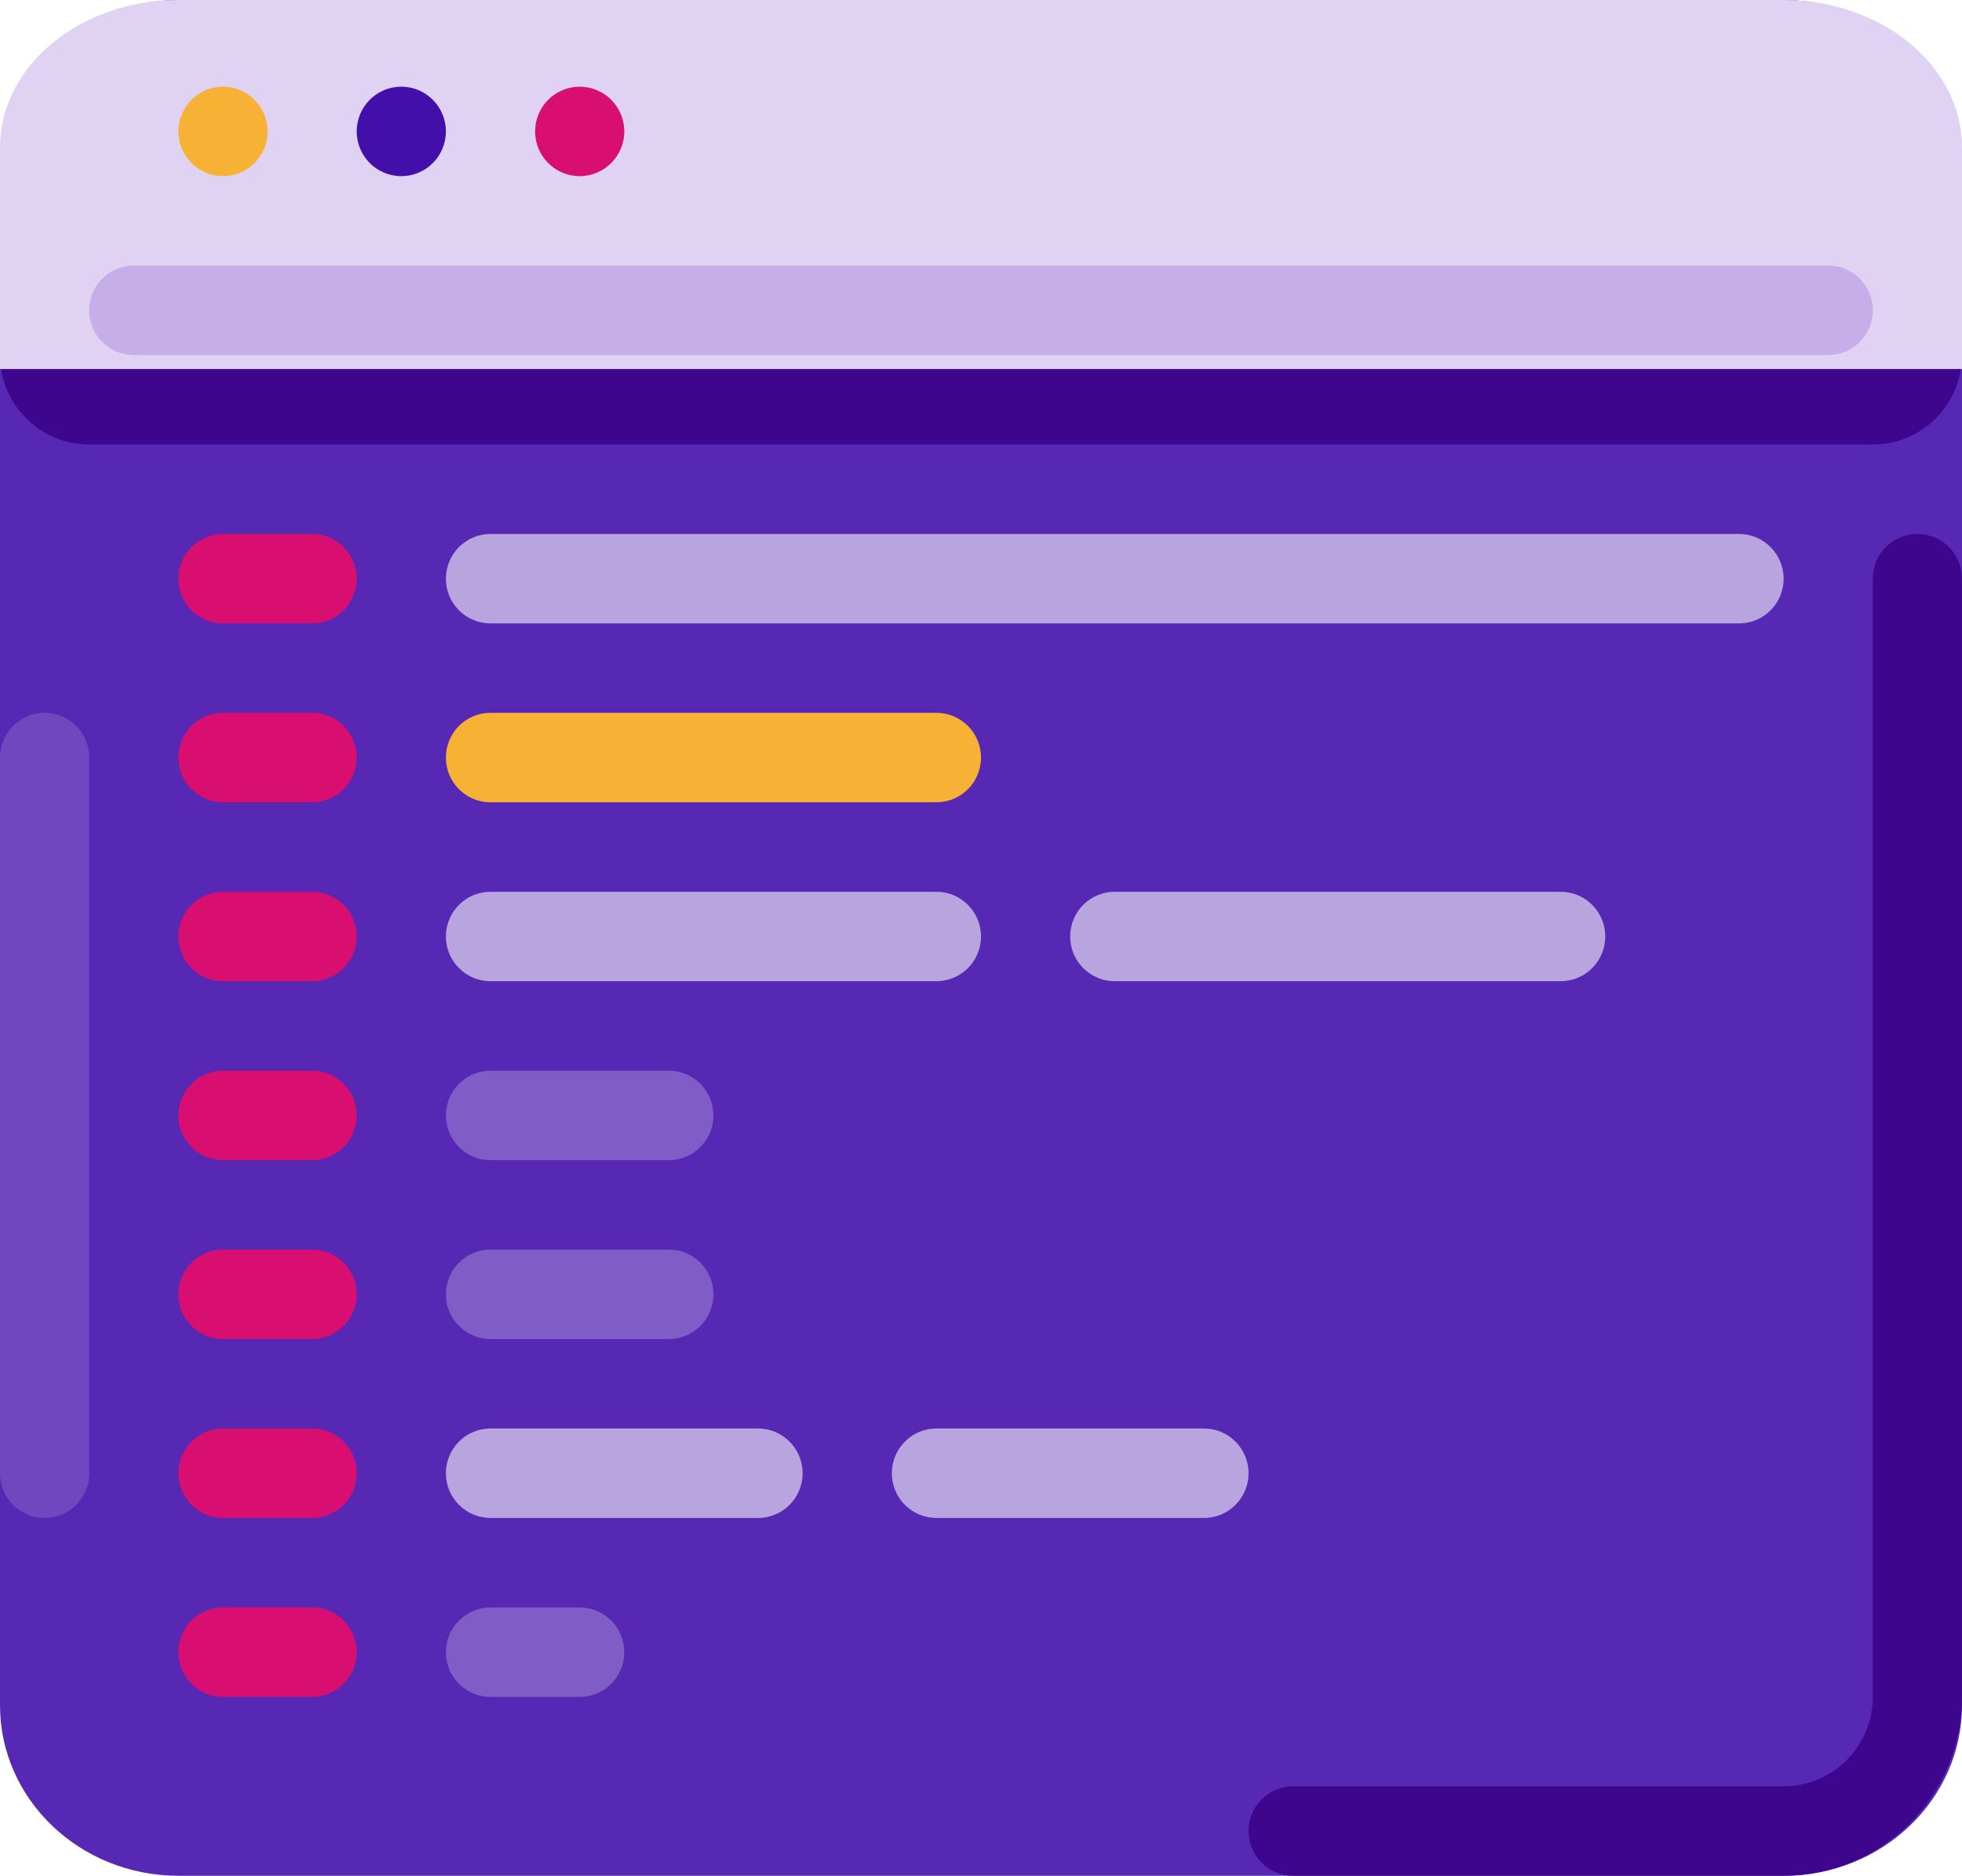 <svg width="68" height="65" viewBox="0 0 68 65" fill="none" xmlns="http://www.w3.org/2000/svg">
<g clip-path="url(#clip0)">
<path d="M6.182 0H61.818C65.232 0 68 2.646 68 5.909V59.091C68 62.354 65.232 65 61.818 65H6.182C2.768 65 0 62.354 0 59.091V5.909C0 2.646 2.768 0 6.182 0Z" fill="#5628B4"/>
<path d="M3.091 9.203H64.909C66.616 9.203 67.999 10.591 67.999 12.303V12.303C67.999 14.015 66.616 15.403 64.909 15.403H3.091C1.384 15.403 0 14.015 0 12.303V12.303C0 10.591 1.384 9.203 3.091 9.203Z" fill="#3D068C"/>
<path d="M6.182 0H61.818C65.232 0 68 2.29 68 5.115V12.787H0V5.115C0 2.29 2.768 0 6.182 0Z" fill="#DFD2F2"/>
<path d="M17 18.503H60.273C61.126 18.503 61.818 19.197 61.818 20.053C61.818 20.909 61.126 21.603 60.273 21.603H17C16.146 21.603 15.454 20.909 15.454 20.053C15.454 19.197 16.146 18.503 17 18.503Z" fill="#B8A4DF"/>
<path d="M17 24.701H32.454C33.308 24.701 34 25.395 34 26.251C34 27.107 33.308 27.801 32.454 27.801H17C16.146 27.801 15.454 27.107 15.454 26.251C15.454 25.395 16.146 24.701 17 24.701Z" fill="#F7B236"/>
<path d="M17 30.902H32.454C33.308 30.902 34 31.596 34 32.452C34 33.308 33.308 34.001 32.454 34.001H17C16.146 34.001 15.454 33.307 15.454 32.452C15.454 31.596 16.146 30.902 17 30.902Z" fill="#B8A4DF"/>
<path d="M17 43.301H23.182C24.035 43.301 24.727 43.995 24.727 44.851C24.727 45.707 24.035 46.401 23.182 46.401H17C16.146 46.401 15.454 45.707 15.454 44.851C15.454 43.995 16.146 43.301 17 43.301Z" fill="#7F5CC6"/>
<path d="M17 37.102H23.182C24.035 37.102 24.727 37.796 24.727 38.652C24.727 39.508 24.035 40.202 23.182 40.202H17C16.146 40.202 15.454 39.508 15.454 38.652C15.454 37.796 16.146 37.102 17 37.102Z" fill="#7F5CC6"/>
<path d="M7.728 55.701H10.818C11.672 55.701 12.364 56.395 12.364 57.251C12.364 58.107 11.672 58.801 10.818 58.801H7.728C6.874 58.801 6.182 58.107 6.182 57.251C6.182 56.395 6.874 55.701 7.728 55.701Z" fill="#D80E70"/>
<path d="M7.728 49.501H10.818C11.672 49.501 12.364 50.195 12.364 51.051C12.364 51.907 11.672 52.601 10.818 52.601H7.728C6.874 52.601 6.182 51.907 6.182 51.051C6.182 50.195 6.874 49.501 7.728 49.501Z" fill="#D80E70"/>
<path d="M7.728 37.102H10.818C11.672 37.102 12.364 37.796 12.364 38.652C12.364 39.508 11.672 40.202 10.818 40.202H7.728C6.874 40.202 6.182 39.508 6.182 38.652C6.182 37.796 6.874 37.102 7.728 37.102Z" fill="#D80E70"/>
<path d="M7.728 43.3H10.818C11.672 43.3 12.364 43.995 12.364 44.85C12.364 45.706 11.672 46.401 10.818 46.401H7.728C6.874 46.401 6.182 45.706 6.182 44.85C6.182 43.995 6.874 43.3 7.728 43.3Z" fill="#D80E70"/>
<path d="M7.728 30.902H10.818C11.672 30.902 12.364 31.596 12.364 32.452C12.364 33.308 11.672 34.002 10.818 34.002H7.728C6.874 34.002 6.182 33.308 6.182 32.452C6.182 31.596 6.874 30.902 7.728 30.902Z" fill="#D80E70"/>
<path d="M7.728 24.701H10.818C11.672 24.701 12.364 25.395 12.364 26.252C12.364 27.108 11.672 27.802 10.818 27.802H7.728C6.874 27.802 6.182 27.108 6.182 26.252C6.182 25.395 6.874 24.701 7.728 24.701Z" fill="#D80E70"/>
<path d="M7.728 18.503H10.818C11.672 18.503 12.364 19.197 12.364 20.053C12.364 20.909 11.672 21.603 10.818 21.603H7.728C6.874 21.603 6.182 20.909 6.182 20.053C6.182 19.197 6.874 18.503 7.728 18.503Z" fill="#D80E70"/>
<path d="M17 55.701H20.091C20.944 55.701 21.636 56.395 21.636 57.251C21.636 58.107 20.944 58.801 20.091 58.801H17C16.146 58.801 15.454 58.107 15.454 57.251C15.454 56.395 16.146 55.701 17 55.701Z" fill="#7F5CC6"/>
<path d="M17 49.501H26.272C27.126 49.501 27.818 50.195 27.818 51.051C27.818 51.907 27.126 52.601 26.272 52.601H17C16.146 52.601 15.454 51.907 15.454 51.051C15.454 50.195 16.146 49.501 17 49.501Z" fill="#B8A4DF"/>
<path d="M32.455 49.501H41.727C42.581 49.501 43.273 50.195 43.273 51.051C43.273 51.907 42.581 52.601 41.727 52.601H32.455C31.602 52.601 30.91 51.907 30.91 51.051C30.91 50.195 31.602 49.501 32.455 49.501Z" fill="#B8A4DF"/>
<path d="M38.636 30.902H54.09C54.944 30.902 55.636 31.596 55.636 32.452C55.636 33.308 54.944 34.001 54.09 34.001H38.636C37.782 34.001 37.09 33.307 37.09 32.452C37.09 31.596 37.782 30.902 38.636 30.902Z" fill="#B8A4DF"/>
<path d="M7.728 6.104C8.582 6.104 9.274 5.41 9.274 4.554C9.274 3.698 8.582 3.004 7.728 3.004C6.874 3.004 6.183 3.698 6.183 4.554C6.183 5.41 6.874 6.104 7.728 6.104Z" fill="#F7B236"/>
<path d="M13.909 6.104C14.762 6.104 15.454 5.41 15.454 4.554C15.454 3.698 14.762 3.004 13.909 3.004C13.055 3.004 12.363 3.698 12.363 4.554C12.363 5.41 13.055 6.104 13.909 6.104Z" fill="#420FAB"/>
<path d="M20.091 6.104C20.945 6.104 21.637 5.41 21.637 4.554C21.637 3.698 20.945 3.004 20.091 3.004C19.238 3.004 18.546 3.698 18.546 4.554C18.546 5.41 19.238 6.104 20.091 6.104Z" fill="#D80E70"/>
<path d="M4.636 9.203H63.364C64.218 9.203 64.91 9.897 64.91 10.753C64.91 11.609 64.218 12.303 63.364 12.303H4.636C3.783 12.303 3.091 11.609 3.091 10.753C3.091 9.897 3.783 9.203 4.636 9.203Z" fill="#C6AFE8"/>
<path d="M66.454 18.502C65.601 18.502 64.909 19.196 64.909 20.052C64.909 20.052 64.909 20.052 64.909 20.052V58.8C64.909 60.512 63.525 61.9 61.818 61.9H44.818C43.964 61.9 43.273 62.594 43.273 63.45C43.273 64.306 43.964 65 44.818 65H61.818C65.232 65 68 62.224 68 58.8V20.052C68 19.196 67.308 18.502 66.454 18.502Z" fill="#3D068C"/>
<path d="M1.546 24.701C2.399 24.701 3.091 25.395 3.091 26.251V51.05C3.091 51.906 2.399 52.6 1.546 52.6C0.692 52.6 0 51.906 0 51.05V26.251C0 25.395 0.692 24.701 1.546 24.701Z" fill="#7047BF"/>
</g>
<defs>
<clipPath id="clip0">
<rect width="68" height="65" fill="white"/>
</clipPath>
</defs>
</svg>
